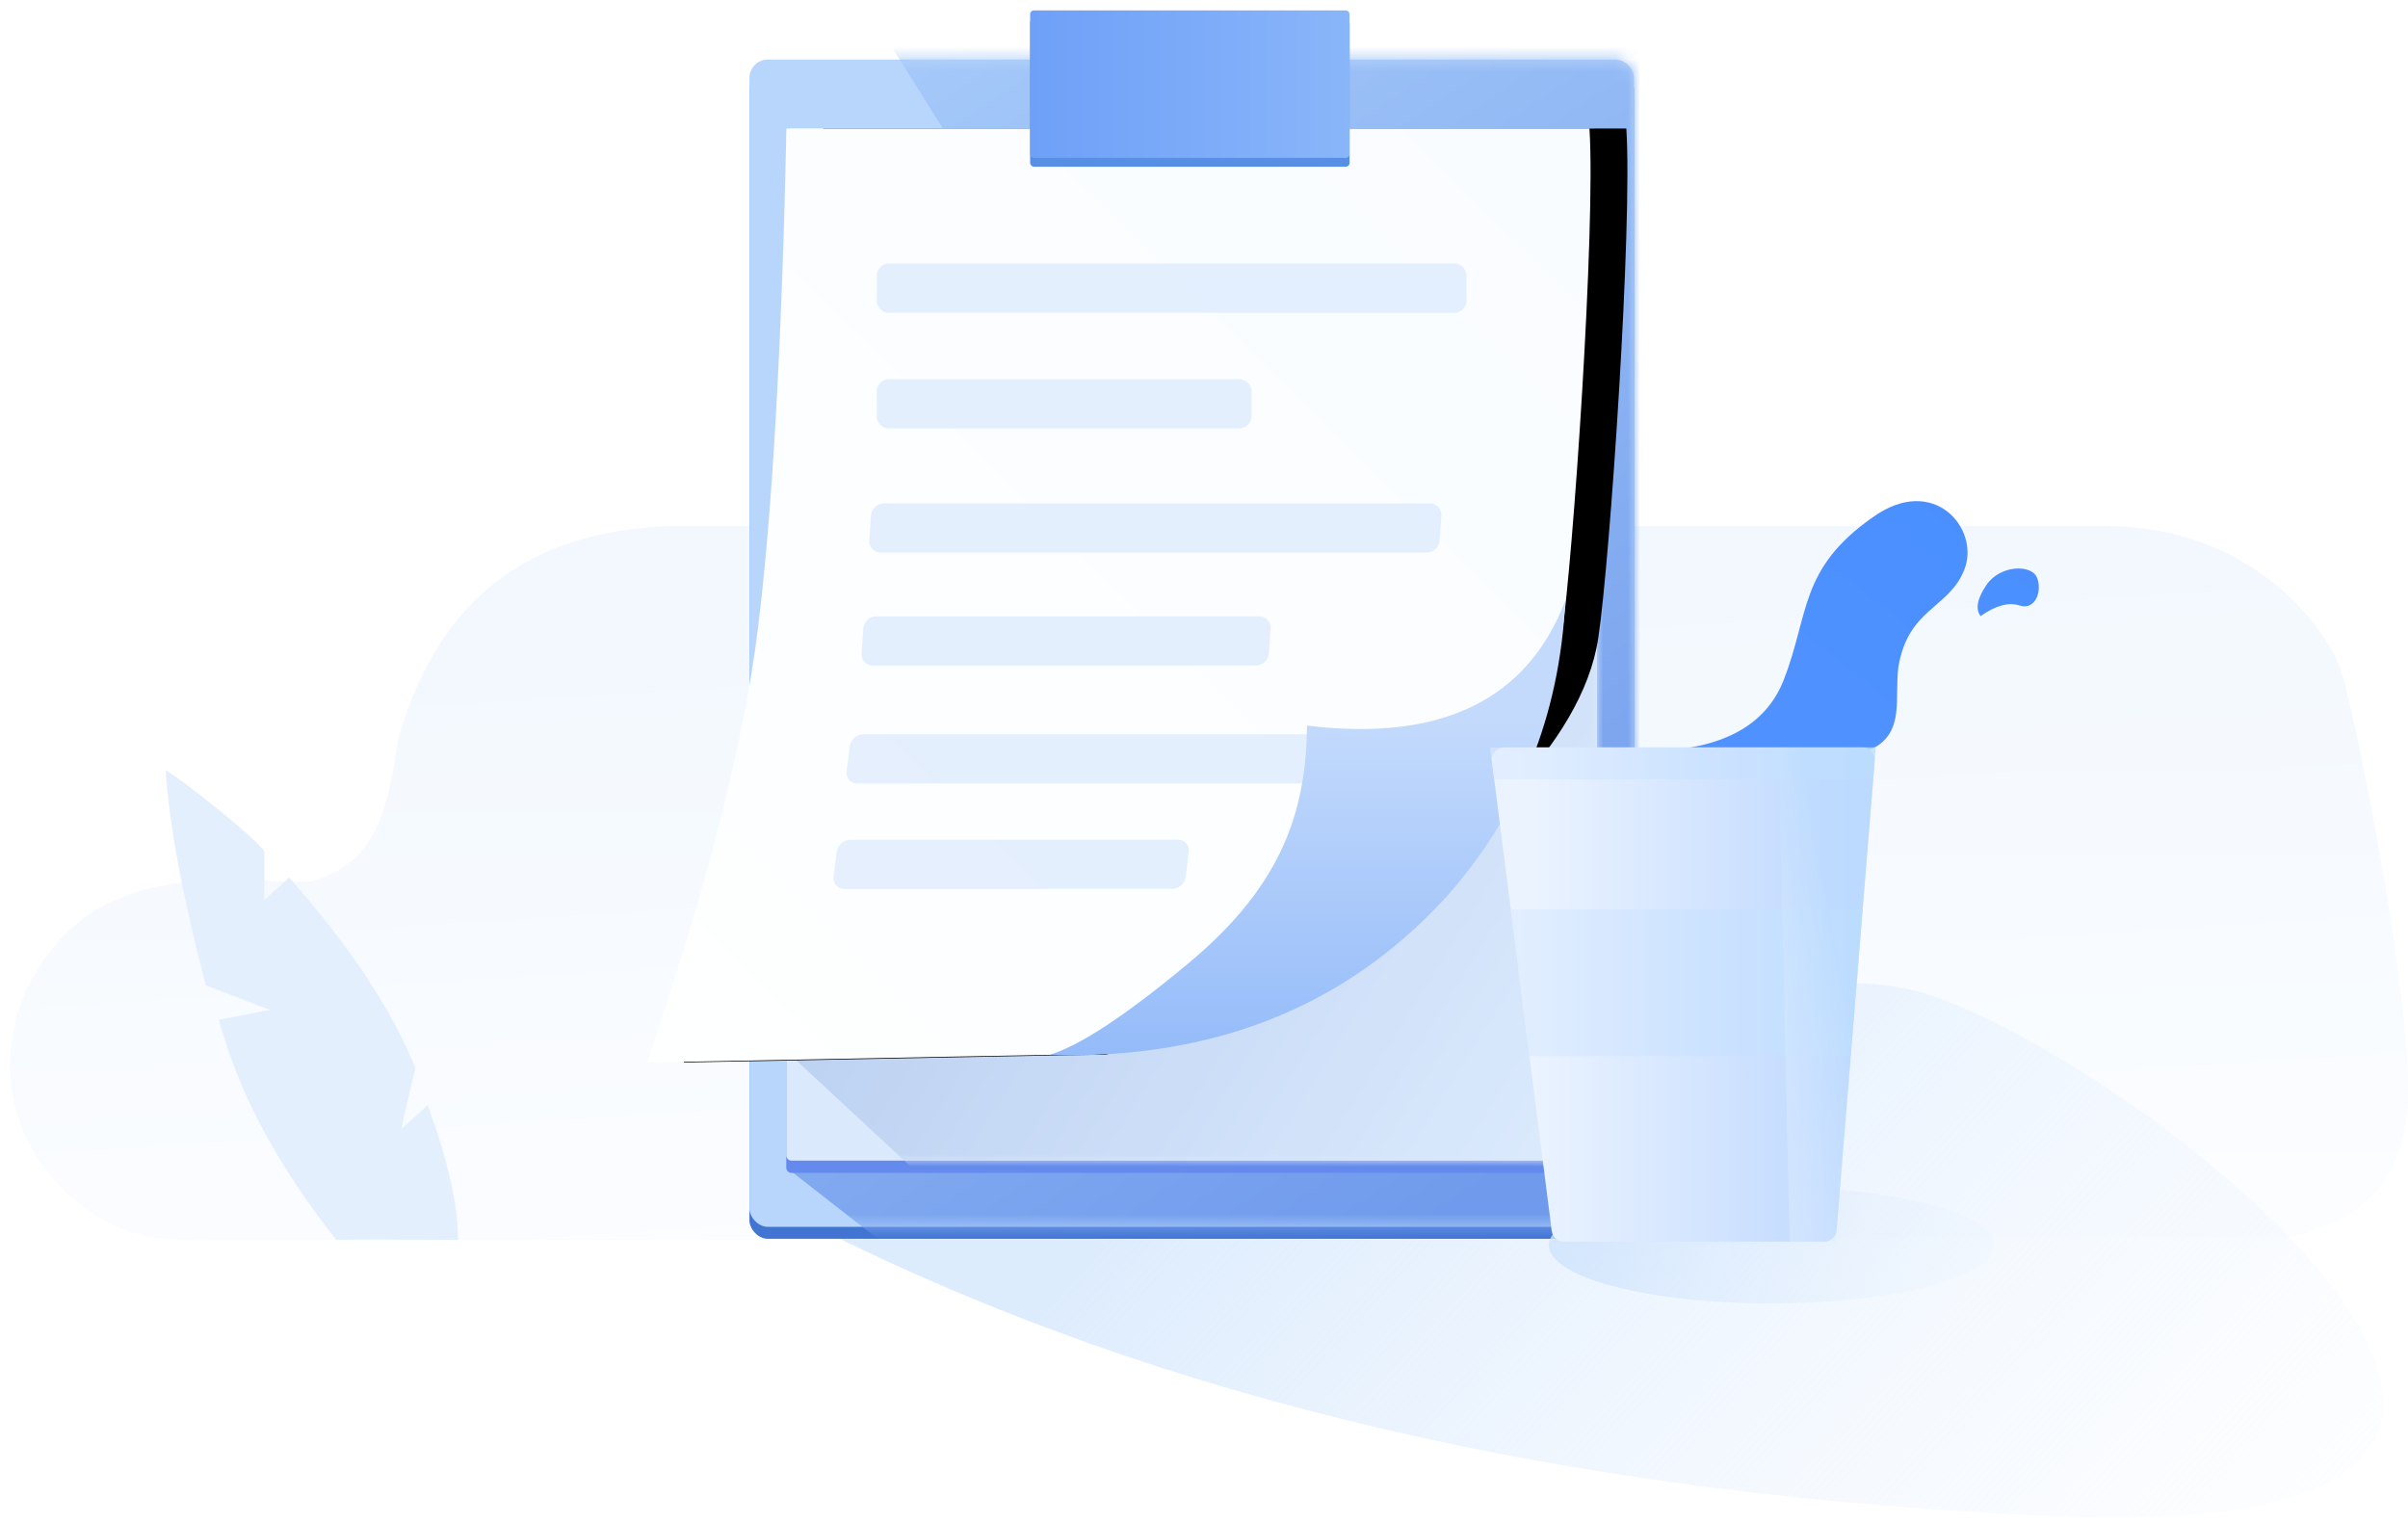 <svg width="196" height="124" xmlns="http://www.w3.org/2000/svg" xmlns:xlink="http://www.w3.org/1999/xlink"><defs><linearGradient x1="50%" y1="169.886%" x2="50%" y2="27.931%" id="a"><stop stop-color="#F9FBFF" offset="0%"/><stop stop-color="#EDF5FE" offset="100%"/></linearGradient><linearGradient x1="51.308%" y1="-72.998%" x2="96.049%" y2="132.285%" id="b"><stop stop-color="#FFF" stop-opacity="0" offset="0%"/><stop stop-color="#FFF" stop-opacity=".831" offset="100%"/></linearGradient><linearGradient x1="13.872%" y1="50%" x2="109.846%" y2="76.39%" id="c"><stop stop-color="#DDECFD" offset="0%"/><stop stop-color="#FFF" stop-opacity="0" offset="100%"/></linearGradient><rect id="d" x="0" y=".528" width="72" height="95" rx="1.5"/><linearGradient x1="12.829%" y1="0%" x2="65.132%" y2="95.791%" id="e"><stop stop-color="#A5C9F9" offset="0%"/><stop stop-color="#709BEC" offset="100%"/></linearGradient><rect id="g" x="0" y="0" width="66" height="84" rx=".4"/><linearGradient x1="15.802%" y1="54.042%" x2="85.697%" y2="102.492%" id="h"><stop stop-color="#BBD0F1" offset="0%"/><stop stop-color="#DCEBFD" offset="100%"/></linearGradient><linearGradient x1="100%" y1="0%" x2="0%" y2="100%" id="l"><stop stop-color="#F9FCFF" offset="0%"/><stop stop-color="#FEFFFF" offset="100%"/></linearGradient><path d="M.658 86.016c21.826-.425 33.254-.638 34.283-.638 1.544 0 37.507-16.345 40.154-33.917.956-6.396 2.794-33.518 2.28-41.458h-65.36c-.385 17.753-1.16 31.323-2.326 40.71C8.523 60.1 5.513 71.868.658 86.016z" id="k"/><filter x="-5.9%" y="-9.9%" width="119.5%" height="119.7%" filterUnits="objectBoundingBox" id="j"><feOffset dx="3" in="SourceAlpha" result="shadowOffsetOuter1"/><feGaussianBlur stdDeviation="2" in="shadowOffsetOuter1" result="shadowBlurOuter1"/><feColorMatrix values="0 0 0 0 0.729 0 0 0 0 0.812 0 0 0 0 0.945 0 0 0 0.5 0" in="shadowBlurOuter1"/></filter><linearGradient x1="50%" y1="25.776%" x2="50%" y2="100%" id="m"><stop stop-color="#C3DAFC" offset="0%"/><stop stop-color="#94BBF9" offset="100%"/></linearGradient><linearGradient x1="100%" y1="50%" x2="0%" y2="50%" id="n"><stop stop-color="#89B5F9" offset="0%"/><stop stop-color="#6EA0F8" offset="100%"/></linearGradient><linearGradient x1="100%" y1="57.345%" x2="3.835%" y2="50%" id="o"><stop stop-color="#EAF4FE" stop-opacity=".384" offset="0%"/><stop stop-color="#CEE3FC" offset="100%"/></linearGradient><linearGradient x1="15.439%" y1="100%" x2="100%" y2="12.274%" id="p"><stop stop-color="#5092FF" offset="0%"/><stop stop-color="#4A8FFF" offset="100%"/></linearGradient><linearGradient x1="10.108%" y1="50%" x2="94.352%" y2="50%" id="q"><stop stop-color="#EBF3FF" offset="0%"/><stop stop-color="#BED8FF" offset="100%"/></linearGradient><linearGradient x1="100%" y1="50%" x2="0%" y2="50%" id="r"><stop stop-color="#BFDFFF" offset="0%"/><stop stop-color="#CAE2FF" offset="51.972%"/><stop stop-color="#DDECFF" offset="100%"/></linearGradient><linearGradient x1="50%" y1="30.082%" x2="-21.077%" y2="100%" id="s"><stop stop-color="#B9DCFF" offset="0%"/><stop stop-color="#FFF" stop-opacity=".626" offset="100%"/></linearGradient></defs><g fill="none" fill-rule="evenodd"><path d="M19.42 58.439c3.197.034 58.653-.045 166.368-.236 6.472-1.37 9.708-5.29 9.708-11.758 0-9.702-4.269-30.27-5.336-33.956C189.093 8.802 182.884.362 170.854.362H54.232c-11.742.302-19.183 6.1-22.324 17.392-.87 5.525-1.586 9.976-7.077 11.529-3.747.372-15.088-2.194-21.144 5.555-6.056 7.75-3.336 17.193 3.387 21.452 3.9 2.669 7.55 2.097 12.346 2.149z" fill="url(#a)" transform="translate(.5 42.454)"/><path d="M19.42 58.439c3.197.034 58.653-.045 166.368-.236 6.472-1.37 9.708-5.29 9.708-11.758 0-9.702-4.269-30.27-5.336-33.956C189.093 8.802 182.884.362 170.854.362H54.232c-11.742.302-19.183 6.1-22.324 17.392-.87 5.525-1.586 9.976-7.077 11.529-3.747.372-15.088-2.194-21.144 5.555-6.056 7.75-3.336 17.193 3.387 21.452 3.9 2.669 7.55 2.097 12.346 2.149z" fill="url(#b)" transform="translate(.5 42.454)"/><path d="M17.818 82.994l4.153-.805-5.218-2c-1.86-7.06-2.95-12.893-3.274-17.5 1.132.566 8.043 6.062 8.043 6.669v3.88l2.02-1.82c4.985 5.659 8.407 10.832 10.266 15.52-.71 2.913-1.084 4.553-1.125 4.92l2.136-1.913c1.647 4.527 2.47 8.182 2.47 10.966-5.32-.04-8.626-.04-9.916 0-4.522-5.735-7.586-11.304-9.193-16.705-.186-.55-.307-.955-.362-1.212z" fill="#E4EFFD"/><path d="M67.04 100.168c27.702 13.85 61.133 21.595 100.293 23.232 58.74 2.455 4.345-39.098-11.899-42.875-10.829-2.519-40.293 4.029-88.394 19.643z" fill="url(#c)"/><g transform="translate(52 .454)"><rect fill="#4274D2" x="9" y="5.364" width="72" height="95" rx="1.5"/><g transform="translate(9 3.864)"><mask id="f" fill="#fff"><use xlink:href="#d"/></mask><use fill="#B8D5FB" xlink:href="#d"/><path fill="url(#e)" mask="url(#f)" d="M10.821-1.71l22.1 35.175L3.366 90.98l10.917 8.52H84.31V-1.71z"/></g><rect fill="#638AEC" x="12" y="11" width="66" height="84" rx=".4"/><g transform="translate(12 10)"><mask id="i" fill="#fff"><use xlink:href="#g"/></mask><use fill="#DBE9FC" xlink:href="#g"/><path fill="url(#h)" mask="url(#i)" d="M.343 75.406L12.53 86.722h59.426V8.115H44.74z"/></g><use fill="#000" filter="url(#j)" xlink:href="#k"/><use fill="url(#l)" xlink:href="#k"/><path d="M20.366 20.996h46a1 1 0 0 1 1 1v2a1 1 0 0 1-1 1h-46a1 1 0 0 1-1-1v-2a1 1 0 0 1 1-1zm0 9.413h28.497a1 1 0 0 1 1 1v2a1 1 0 0 1-1 1H20.366a1 1 0 0 1-1-1v-2a1 1 0 0 1 1-1zM19.965 40.516h44.42c.552 0 .969.448.931 1l-.137 2c-.038.553-.516 1-1.068 1H19.69a.922.922 0 0 1-.932-1l.137-2c.038-.552.516-1 1.069-1zm-.63 9.194h31.151c.552 0 .97.448.932 1l-.137 2c-.038.552-.517 1-1.069 1H19.061a.922.922 0 0 1-.932-1l.137-2c.038-.552.517-1 1.069-1zM18.288 59.308h44.216c.552 0 .945.447.876 1l-.248 2c-.068.552-.571 1-1.124 1H17.793c-.553 0-.945-.448-.876-1l.247-2c.069-.553.572-1 1.124-1zm-1.063 8.58h26.66c.552 0 .945.449.876 1l-.248 2c-.068.553-.571 1-1.124 1H16.73c-.552 0-.944-.447-.876-1l.248-2c.068-.551.572-1 1.124-1z" fill="#C1DBFC" opacity=".4"/><path d="M33.367 85.406c13.315.384 24.066-3.868 32.251-12.756 6.076-6.78 9.339-14.852 9.789-24.219-3.105 8.101-10.112 11.49-21.02 10.168-.077 6.68-1.83 12.82-9.583 19.284-5.169 4.31-8.981 6.817-11.437 7.523z" fill="url(#m)"/><rect fill="#578FE5" x="31.848" y="1.112" width="26" height="12" rx=".3"/><rect fill="url(#n)" x="31.848" y=".394" width="26" height="12" rx=".3"/></g><g transform="translate(120 40)"><ellipse fill="url(#o)" opacity=".8" cx="24.171" cy="61.341" rx="18.098" ry="4.74"/><path d="M23.283 21.161c-2.133 1.704-3.766 2.497-4.898 2.378-1.325-.14-2.605-1.058-3.843-2.757l.06-.004-.199-.012c5.35-.26 8.725-2.181 10.127-5.765 2.104-5.375 1.247-9.037 7.245-13.243 4.986-3.584 8.725.934 7.479 4.206-1.247 3.272-4.62 3.144-5.399 8.052-.276 2.514.41 4.94-1.693 6.341-.938.626-3.898.894-8.879.804zm17.274-11.36c-.433-.577-.277-1.417.468-2.522 1.117-1.658 3.639-1.694 4.107-.649.469 1.045-.072 2.738-1.405 2.306-.889-.288-1.945 0-3.17.865z" fill="url(#p)" transform="translate(.653 .341)"/><path d="M6.642 60.705h21.196a1 1 0 0 0 .997-.92l3.105-38.217a1 1 0 0 0-.997-1.08H1.773a1 1 0 0 0-.993 1.126L5.65 59.83a1 1 0 0 0 .992.874z" fill="url(#q)" transform="translate(.653 .341)"/><path d="M3.837 45.608L2.314 33.656h28.644l-.971 11.952H3.837zM.627 20.484h31.395l-.216 2.599H.984l-.357-2.599z" fill="url(#r)" opacity=".6" style="mix-blend-mode:multiply" transform="translate(.653 .341)"/><path fill="url(#s)" opacity=".426" style="mix-blend-mode:color-burn" d="M25.013 60.705h3.747l3.268-40.218h-7.914z" transform="translate(.653 .341)"/></g></g></svg>